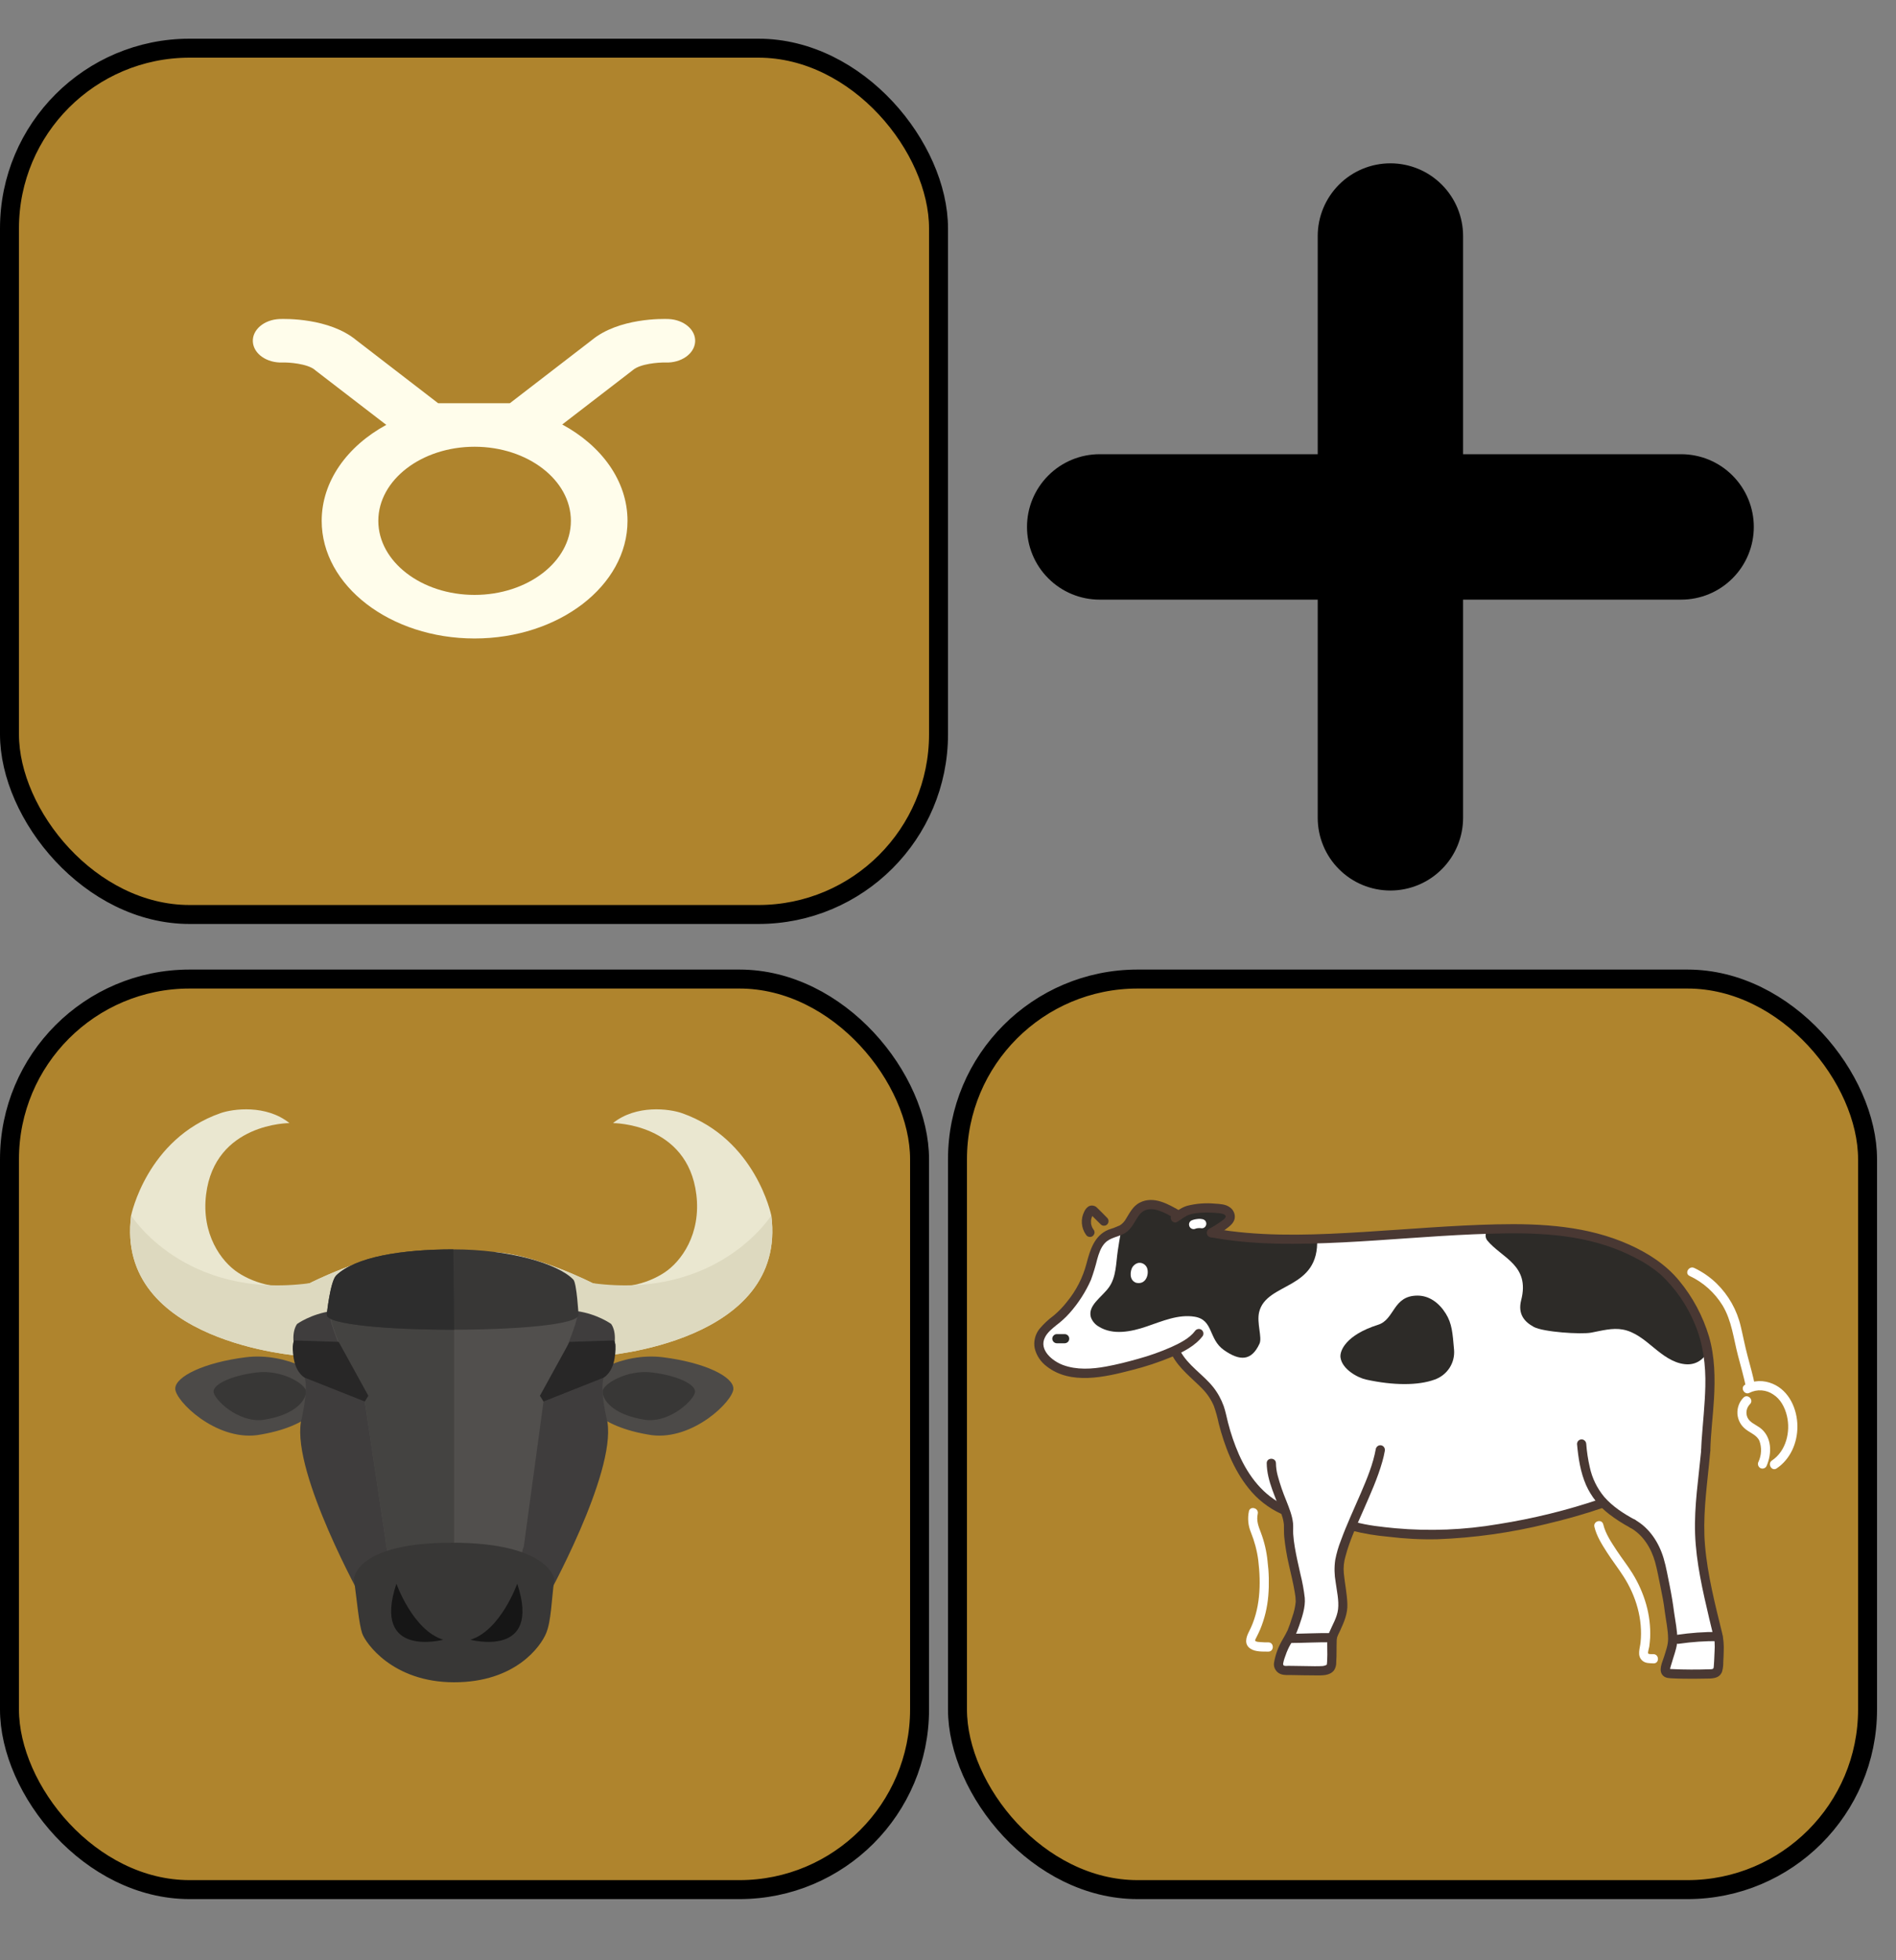 <svg  viewBox="0 0 30 31" fill="none" xmlns="http://www.w3.org/2000/svg">
<rect x="0" y="0" width="30" height="31" fill="#808080" stroke="none"/>
<g clip-path="url(#clip0_923_22859)">
<path d="M17.4 9.483H20.85V12.933C20.85 13.238 20.971 13.531 21.187 13.746C21.402 13.962 21.695 14.083 22 14.083C22.305 14.083 22.598 13.962 22.813 13.746C23.029 13.531 23.15 13.238 23.15 12.933V9.483H26.6C26.905 9.483 27.198 9.362 27.413 9.146C27.629 8.931 27.75 8.638 27.75 8.333C27.75 8.028 27.629 7.736 27.413 7.52C27.198 7.304 26.905 7.183 26.6 7.183H23.15V3.733C23.15 3.428 23.029 3.136 22.813 2.92C22.598 2.704 22.305 2.583 22 2.583C21.695 2.583 21.402 2.704 21.187 2.92C20.971 3.136 20.85 3.428 20.85 3.733V7.183H17.4C17.095 7.183 16.802 7.304 16.587 7.52C16.371 7.736 16.25 8.028 16.25 8.333C16.25 8.638 16.371 8.931 16.587 9.146C16.802 9.362 17.095 9.483 17.4 9.483Z" fill="currentColor"/>
<g clip-path="url(#clip1_923_22859)">
<rect x="0.15" y="15.483" width="14.4" height="14.4" rx="2.85" fill="#AF842D" stroke="currentColor" stroke-width="0.3"/>
<path d="M4.9 20.293C4.462 20.426 4.035 20.302 3.767 20.126C3.5 19.951 3.184 19.517 3.261 18.89C3.4 17.758 4.58 17.761 4.58 17.761C4.211 17.465 3.686 17.534 3.488 17.604C2.322 18.013 2.075 19.221 2.075 19.221C1.812 21.239 4.752 21.442 4.752 21.442C6.298 21.389 6.447 19.803 6.447 19.803C5.77 19.847 4.9 20.293 4.9 20.293Z" fill="#EAE7D0"/>
<path d="M4.9 20.293C2.91 20.556 2.075 19.221 2.075 19.221C1.812 21.239 4.752 21.442 4.752 21.442C6.298 21.389 6.447 19.803 6.447 19.803C5.77 19.847 4.9 20.293 4.9 20.293Z" fill="#DDD9BF"/>
<path d="M12.204 19.221C12.204 19.221 11.957 18.013 10.791 17.604C10.592 17.534 10.068 17.465 9.699 17.761C9.699 17.761 10.879 17.758 11.018 18.89C11.095 19.517 10.779 19.951 10.511 20.126C10.244 20.302 9.816 20.426 9.379 20.293C9.379 20.293 8.509 19.847 7.832 19.803C7.832 19.803 7.981 21.389 9.527 21.442C9.527 21.442 12.466 21.239 12.204 19.221Z" fill="#EAE7D0"/>
<path d="M12.204 19.221C12.204 19.221 11.369 20.556 9.379 20.293C9.379 20.293 8.509 19.847 7.832 19.803C7.832 19.803 7.981 21.389 9.527 21.442C9.527 21.442 12.466 21.239 12.204 19.221Z" fill="#DDD9BF"/>
<path d="M10.49 21.464C9.831 21.381 9.197 21.769 9.197 21.961C9.197 22.153 9.426 22.562 10.312 22.696C10.97 22.779 11.604 22.153 11.604 21.961C11.604 21.769 11.149 21.547 10.49 21.464Z" fill="#4C4A48"/>
<path d="M10.32 21.705C9.92 21.654 9.534 21.89 9.534 22.007C9.534 22.123 9.673 22.372 10.212 22.454C10.613 22.504 10.998 22.123 10.998 22.007C10.998 21.89 10.721 21.755 10.32 21.705Z" fill="#383736"/>
<path d="M3.888 21.464C3.229 21.547 2.773 21.769 2.773 21.961C2.773 22.153 3.407 22.779 4.066 22.696C4.951 22.562 5.18 22.153 5.18 21.961C5.18 21.769 4.546 21.381 3.888 21.464Z" fill="#4C4A48"/>
<path d="M4.057 21.705C3.656 21.755 3.379 21.89 3.379 22.007C3.379 22.123 3.764 22.504 4.165 22.454C4.704 22.372 4.843 22.123 4.843 22.007C4.843 21.89 4.458 21.654 4.057 21.705Z" fill="#383736"/>
<path d="M9.55 21.787C9.55 21.787 9.853 21.209 9.671 20.938C9.671 20.938 9.453 20.779 9.126 20.734C9.126 20.734 8.014 20.146 7.186 20.146C6.358 20.146 5.246 20.734 5.246 20.734C4.919 20.779 4.7 20.938 4.7 20.938C4.519 21.209 4.822 21.787 4.822 21.787C4.882 22.013 4.761 22.488 4.761 22.488C4.628 23.314 5.731 25.295 5.731 25.295C5.828 25.453 6.24 26.559 7.186 26.559C8.131 26.559 8.543 25.453 8.64 25.295C8.64 25.295 9.744 23.314 9.611 22.488C9.611 22.488 9.489 22.013 9.55 21.787Z" fill="#3F3D3D"/>
<path d="M9.126 20.734C9.126 20.734 8.014 20.146 7.186 20.146C6.358 20.146 5.246 20.734 5.246 20.734C5.069 20.734 5.772 22.164 5.772 22.164L6.123 24.509C6.22 24.668 6.24 26.559 7.186 26.559C8.131 26.559 8.191 24.616 8.288 24.457L8.6 22.164C8.6 22.164 9.254 20.734 9.126 20.734Z" fill="#514F4D"/>
<path d="M5.246 20.734C5.09 20.734 5.772 22.164 5.772 22.164L6.123 24.509C6.22 24.668 6.24 26.559 7.186 26.559V20.146C6.358 20.146 5.246 20.734 5.246 20.734Z" fill="#444341"/>
<path d="M7.151 24.397C5.614 24.397 5.601 24.972 5.601 24.972C5.647 25.311 5.68 25.686 5.731 25.832C5.782 25.978 6.208 26.604 7.186 26.604C8.163 26.604 8.558 26.029 8.64 25.832C8.723 25.635 8.725 25.311 8.771 24.972C8.771 24.972 8.688 24.397 7.151 24.397Z" fill="#383736"/>
<path d="M6.272 25.045C5.878 26.234 7.013 25.931 7.013 25.931C6.534 25.784 6.272 25.045 6.272 25.045Z" fill="#161616"/>
<path d="M8.184 25.045C8.184 25.045 7.922 25.784 7.443 25.931C7.443 25.931 8.578 26.234 8.184 25.045Z" fill="#161616"/>
<path d="M5.359 21.221L4.656 21.198C4.656 21.198 4.607 21.247 4.648 21.485C4.688 21.722 4.822 21.787 4.822 21.787L5.772 22.164L5.828 22.073L5.359 21.221Z" fill="#282727"/>
<path d="M9.716 21.198L9.012 21.221L8.543 22.073L8.6 22.164L9.55 21.787C9.55 21.787 9.683 21.722 9.724 21.485C9.764 21.247 9.716 21.198 9.716 21.198Z" fill="#282727"/>
<path d="M9.716 21.198L9.714 21.198C9.727 21.235 9.736 21.276 9.74 21.318C9.739 21.222 9.716 21.198 9.716 21.198Z" fill="#494949"/>
<path d="M9.072 20.236C8.828 19.983 8.065 19.758 7.173 19.758C6.35 19.758 5.625 19.878 5.321 20.169C5.224 20.263 5.17 20.793 5.17 20.793C5.17 21.107 9.154 21.107 9.154 20.793C9.154 20.793 9.126 20.291 9.072 20.236Z" fill="#383736"/>
<path d="M7.173 19.758C6.35 19.758 5.625 19.878 5.321 20.169C5.224 20.263 5.17 20.793 5.17 20.793C5.17 20.951 6.183 21.03 7.187 21.029L7.173 19.758Z" fill="#2D2D2D"/>
</g>
<g clip-path="url(#clip2_923_22859)">
<rect x="0.15" y="0.762" width="14.7" height="13.7" rx="2.85" fill="#AF842D" stroke="currentColor" stroke-width="0.3"/>
<path d="M10.576 5.045C10.496 5.042 9.792 5.024 9.362 5.38L8.067 6.377H7.506C7.505 6.377 7.505 6.377 7.504 6.377C7.502 6.377 7.5 6.377 7.497 6.377C7.496 6.377 7.495 6.377 7.494 6.377H6.933L5.638 5.38C5.207 5.024 4.504 5.042 4.424 5.045C4.177 5.055 3.988 5.217 4.001 5.407C4.014 5.597 4.222 5.742 4.472 5.733C4.566 5.729 4.864 5.75 4.983 5.85C4.987 5.854 4.992 5.858 4.997 5.862L6.112 6.719C5.494 7.056 5.09 7.611 5.09 8.237C5.09 9.262 6.175 10.097 7.509 10.097C8.843 10.097 9.929 9.262 9.929 8.237C9.929 7.607 9.52 7.05 8.896 6.713L10.002 5.862C10.008 5.858 10.012 5.854 10.017 5.85C10.132 5.754 10.412 5.73 10.531 5.733C10.776 5.742 10.986 5.597 10.999 5.407C11.012 5.217 10.823 5.055 10.576 5.045ZM9.033 8.237C9.033 8.882 8.349 9.408 7.509 9.408C6.669 9.408 5.986 8.882 5.986 8.237C5.986 7.591 6.669 7.065 7.509 7.065C8.349 7.065 9.033 7.591 9.033 8.237Z" fill="#FFFDEB"/>
</g>
<g clip-path="url(#clip3_923_22859)">
<rect x="15.15" y="15.483" width="14.4" height="14.4" rx="2.85" fill="#AF842D" stroke="currentColor" stroke-width="0.3"/>
<path d="M26.99 22.942C26.994 22.711 27.058 22.187 27.057 21.829C27.058 21.762 27.055 21.694 27.047 21.627C27.046 21.621 27.046 21.615 27.045 21.61C27.043 21.531 27.035 21.453 27.022 21.376C26.96 21.046 26.828 20.733 26.633 20.459C26.523 20.294 26.388 20.148 26.231 20.026C26.031 19.884 25.813 19.767 25.583 19.68C25.582 19.68 25.581 19.679 25.579 19.679C24.951 19.44 24.269 19.417 23.563 19.438C23.4 19.443 23.235 19.451 23.07 19.458C22.972 19.463 22.869 19.469 22.765 19.475C21.846 19.533 20.702 19.648 19.734 19.569C19.545 19.555 19.357 19.53 19.171 19.495C19.253 19.453 19.33 19.402 19.401 19.343C19.433 19.321 19.457 19.288 19.466 19.25C19.468 19.228 19.462 19.206 19.451 19.187C19.44 19.168 19.424 19.153 19.404 19.143C19.364 19.124 19.32 19.113 19.276 19.112C19.167 19.099 19.057 19.1 18.948 19.113C18.839 19.129 18.758 19.139 18.673 19.208C18.673 19.208 18.652 19.221 18.652 19.222C18.617 19.202 18.575 19.177 18.519 19.144C18.366 19.056 18.159 19.002 18.022 19.114C17.92 19.196 17.89 19.346 17.783 19.424C17.771 19.433 17.758 19.441 17.744 19.448C17.672 19.485 17.587 19.497 17.517 19.538C17.328 19.65 17.298 19.88 17.232 20.116C17.135 20.395 17.012 20.549 16.857 20.732C16.718 20.897 16.471 20.995 16.44 21.209C16.416 21.372 16.541 21.523 16.686 21.604C16.977 21.767 17.336 21.726 17.661 21.652C17.889 21.601 18.283 21.5 18.59 21.357L18.611 21.398C18.697 21.566 18.872 21.707 19.066 21.9C19.193 22.025 19.281 22.183 19.322 22.357C19.445 22.898 19.697 23.625 20.334 23.887C20.366 23.966 20.384 24.05 20.388 24.135C20.372 24.528 20.584 25.087 20.574 25.349C20.542 25.536 20.484 25.719 20.403 25.891C20.328 25.993 20.237 26.219 20.229 26.314C20.224 26.378 20.279 26.416 20.343 26.416C20.499 26.416 20.816 26.425 20.869 26.421C20.913 26.418 21.012 26.433 21.058 26.361C21.081 26.325 21.073 26.031 21.079 25.899C21.105 25.808 21.181 25.694 21.234 25.51C21.274 25.369 21.212 25.133 21.187 24.846C21.172 24.677 21.265 24.417 21.387 24.13L21.415 24.137C21.591 24.188 22.21 24.279 22.678 24.271C23.554 24.256 24.579 24.037 25.347 23.774L25.368 23.764C25.504 23.899 25.661 24.011 25.833 24.097C26.076 24.231 26.223 24.498 26.28 24.77C26.336 25.041 26.387 25.25 26.416 25.49C26.435 25.651 26.478 25.827 26.465 25.989C26.448 26.074 26.377 26.29 26.349 26.388C26.347 26.397 26.346 26.406 26.348 26.415C26.349 26.424 26.353 26.432 26.358 26.439C26.363 26.447 26.37 26.453 26.378 26.457C26.385 26.462 26.394 26.464 26.403 26.465C26.577 26.479 26.92 26.478 27.1 26.47C27.122 26.468 27.142 26.46 27.158 26.445C27.174 26.43 27.184 26.409 27.186 26.388C27.202 26.23 27.205 26.071 27.196 25.913C27.146 25.711 27.06 25.348 27.014 25.131C26.815 24.18 26.899 23.91 26.99 22.942" fill="white"/>
<path d="M19.929 21.249C19.802 21.526 19.617 21.526 19.367 21.351C19.117 21.176 19.204 20.873 18.903 20.823C18.645 20.781 18.391 20.893 18.144 20.977C17.897 21.062 17.609 21.118 17.387 20.98C17.328 20.947 17.282 20.893 17.26 20.829C17.209 20.643 17.435 20.514 17.547 20.357C17.664 20.193 17.657 19.975 17.687 19.776C17.698 19.705 17.716 19.581 17.743 19.448C17.757 19.441 17.771 19.433 17.784 19.424C17.89 19.346 17.92 19.196 18.022 19.114C18.159 19.002 18.366 19.056 18.519 19.144C18.575 19.177 18.616 19.202 18.652 19.222L18.673 19.208C18.758 19.139 18.839 19.129 18.948 19.113C19.057 19.1 19.167 19.099 19.276 19.112C19.32 19.113 19.364 19.124 19.404 19.143C19.424 19.153 19.44 19.168 19.451 19.187C19.462 19.206 19.468 19.228 19.466 19.25C19.456 19.288 19.433 19.321 19.401 19.343C19.33 19.402 19.253 19.453 19.17 19.495C19.349 19.529 19.804 19.619 20.84 19.587C20.881 20.408 20.039 20.271 19.923 20.75C19.882 20.922 19.974 21.151 19.929 21.249Z" fill="#2D2B28"/>
<path d="M27.022 21.376C26.938 21.522 26.811 21.592 26.654 21.573C26.466 21.551 26.308 21.428 26.162 21.308C26.017 21.188 25.864 21.06 25.678 21.026C25.512 20.995 25.343 21.044 25.176 21.075C25.01 21.105 24.419 21.065 24.27 20.985C24.118 20.903 24.014 20.779 24.069 20.562C24.213 20.005 23.762 19.896 23.532 19.616C23.522 19.603 23.514 19.587 23.51 19.571C23.506 19.554 23.505 19.537 23.508 19.52C23.511 19.503 23.517 19.487 23.526 19.473C23.536 19.459 23.548 19.447 23.563 19.438C24.269 19.416 24.951 19.439 25.579 19.679C25.58 19.679 25.582 19.68 25.583 19.68C25.813 19.767 26.031 19.883 26.231 20.026C26.387 20.148 26.523 20.294 26.633 20.458C26.828 20.732 26.96 21.046 27.022 21.376Z" fill="#2D2B28"/>
<path d="M21.616 21.817C22.049 21.912 22.442 21.912 22.7 21.817C22.797 21.783 22.879 21.719 22.935 21.633C22.991 21.547 23.016 21.445 23.007 21.343C22.984 21.085 22.976 20.933 22.876 20.773C22.767 20.599 22.611 20.489 22.429 20.489C22.037 20.489 22.071 20.866 21.806 20.95C21.294 21.112 21.198 21.362 21.21 21.464C21.233 21.653 21.482 21.788 21.616 21.817Z" fill="#2D2B28"/>
<path d="M20.043 23.139C20.046 23.431 20.196 23.692 20.282 23.964C20.299 24.011 20.31 24.061 20.315 24.111C20.317 24.175 20.314 24.239 20.32 24.304C20.336 24.456 20.361 24.607 20.396 24.756C20.427 24.896 20.463 25.035 20.486 25.177C20.496 25.227 20.501 25.277 20.502 25.328C20.494 25.411 20.476 25.493 20.447 25.572C20.426 25.643 20.401 25.714 20.373 25.783C20.349 25.832 20.323 25.88 20.295 25.927C20.226 26.041 20.18 26.168 20.158 26.299C20.153 26.336 20.161 26.374 20.181 26.405C20.2 26.437 20.23 26.462 20.264 26.474C20.321 26.496 20.386 26.489 20.445 26.49C20.569 26.492 20.693 26.495 20.817 26.495C20.918 26.495 21.039 26.503 21.108 26.415C21.133 26.377 21.145 26.331 21.143 26.286C21.147 26.226 21.148 26.167 21.148 26.107C21.149 26.047 21.148 25.986 21.151 25.925C21.153 25.884 21.186 25.827 21.207 25.782C21.268 25.65 21.325 25.515 21.319 25.367C21.314 25.204 21.279 25.043 21.263 24.881C21.254 24.788 21.264 24.695 21.291 24.606C21.357 24.356 21.469 24.119 21.572 23.884C21.682 23.632 21.797 23.38 21.872 23.115C21.888 23.06 21.901 23.004 21.911 22.948C21.915 22.929 21.913 22.909 21.903 22.892C21.894 22.876 21.878 22.863 21.86 22.858C21.841 22.853 21.821 22.855 21.805 22.865C21.788 22.875 21.776 22.89 21.77 22.909C21.727 23.153 21.629 23.387 21.532 23.613C21.425 23.862 21.309 24.108 21.216 24.363C21.177 24.462 21.147 24.565 21.127 24.67C21.11 24.787 21.113 24.907 21.134 25.023C21.152 25.161 21.188 25.309 21.172 25.449C21.157 25.579 21.081 25.7 21.031 25.819C20.986 25.926 21.004 26.052 21.002 26.166C21.001 26.213 21 26.279 20.995 26.315C20.996 26.308 20.992 26.328 20.992 26.33C20.991 26.341 20.998 26.326 20.992 26.328C20.973 26.338 20.953 26.344 20.932 26.347C20.845 26.353 20.756 26.349 20.668 26.348C20.601 26.347 20.535 26.346 20.468 26.345C20.441 26.344 20.413 26.344 20.386 26.344C20.365 26.344 20.328 26.351 20.31 26.336C20.307 26.332 20.304 26.328 20.303 26.322C20.302 26.317 20.302 26.312 20.303 26.307C20.308 26.278 20.316 26.25 20.325 26.223C20.345 26.161 20.369 26.101 20.398 26.043C20.423 25.992 20.458 25.947 20.481 25.896C20.509 25.836 20.534 25.773 20.556 25.71C20.603 25.573 20.657 25.418 20.645 25.27C20.631 25.145 20.608 25.02 20.577 24.897C20.545 24.754 20.511 24.61 20.487 24.465C20.475 24.397 20.467 24.328 20.462 24.259C20.459 24.201 20.465 24.143 20.459 24.086C20.446 23.965 20.398 23.849 20.354 23.736C20.299 23.604 20.252 23.469 20.215 23.33C20.199 23.268 20.19 23.204 20.189 23.14C20.188 23.046 20.042 23.046 20.043 23.14V23.139Z" fill="#493833"/>
<path d="M24.953 22.836C24.973 23.059 25.007 23.282 25.097 23.488C25.178 23.667 25.301 23.822 25.457 23.942C25.564 24.024 25.677 24.097 25.796 24.16C25.879 24.204 25.952 24.078 25.87 24.034C25.691 23.938 25.517 23.826 25.383 23.672C25.27 23.536 25.192 23.376 25.155 23.204C25.127 23.083 25.108 22.96 25.099 22.836C25.098 22.817 25.09 22.798 25.077 22.785C25.063 22.771 25.045 22.763 25.026 22.763C25.006 22.763 24.988 22.771 24.974 22.784C24.961 22.798 24.953 22.816 24.953 22.836Z" fill="#493833"/>
<path d="M26.917 22.942C26.876 23.377 26.806 23.815 26.821 24.254C26.837 24.71 26.942 25.159 27.046 25.602C27.07 25.706 27.096 25.809 27.121 25.912C27.14 25.991 27.129 26.1 27.126 26.187C27.124 26.237 27.122 26.287 27.118 26.336C27.114 26.381 27.118 26.396 27.07 26.398C26.965 26.402 26.86 26.403 26.756 26.403C26.651 26.402 26.546 26.401 26.442 26.395C26.432 26.393 26.422 26.392 26.412 26.393C26.415 26.39 26.421 26.407 26.419 26.407C26.426 26.39 26.431 26.372 26.435 26.353C26.449 26.307 26.463 26.261 26.477 26.215C26.507 26.119 26.54 26.025 26.54 25.924C26.54 25.783 26.509 25.644 26.49 25.506C26.471 25.361 26.448 25.219 26.419 25.076C26.389 24.933 26.365 24.784 26.323 24.643C26.249 24.395 26.099 24.163 25.869 24.034C25.788 23.988 25.714 24.113 25.796 24.16C25.999 24.274 26.126 24.482 26.188 24.702C26.224 24.832 26.247 24.968 26.275 25.1C26.301 25.226 26.326 25.353 26.341 25.482C26.36 25.626 26.393 25.77 26.394 25.915C26.395 26.013 26.358 26.108 26.33 26.2C26.302 26.29 26.234 26.419 26.314 26.499C26.355 26.54 26.414 26.539 26.468 26.542C26.521 26.545 26.574 26.546 26.627 26.547C26.741 26.549 26.854 26.549 26.967 26.546C27.072 26.544 27.2 26.556 27.247 26.439C27.262 26.388 27.268 26.336 27.267 26.283C27.27 26.227 27.273 26.17 27.274 26.114C27.278 26.019 27.271 25.923 27.25 25.83C27.138 25.373 27.018 24.909 26.978 24.439C26.941 24.011 26.998 23.586 27.041 23.16C27.048 23.087 27.055 23.014 27.062 22.941C27.062 22.922 27.054 22.904 27.041 22.89C27.027 22.876 27.009 22.869 26.989 22.869C26.97 22.869 26.952 22.877 26.938 22.89C26.925 22.904 26.917 22.922 26.916 22.941L26.917 22.942Z" fill="#493833"/>
<path d="M21.395 24.207C21.582 24.254 21.772 24.285 21.964 24.302C22.223 24.334 22.484 24.348 22.745 24.342C23.327 24.32 23.906 24.239 24.471 24.1C24.773 24.029 25.072 23.944 25.366 23.844C25.454 23.814 25.416 23.673 25.327 23.704C24.8 23.883 24.258 24.016 23.707 24.103C23.169 24.195 22.62 24.217 22.076 24.168C21.863 24.147 21.641 24.125 21.434 24.067C21.343 24.041 21.305 24.182 21.395 24.207Z" fill="#493833"/>
<path d="M18.548 21.435C18.659 21.646 18.861 21.794 19.024 21.962C19.102 22.041 19.164 22.134 19.207 22.235C19.239 22.326 19.265 22.419 19.284 22.513C19.378 22.876 19.517 23.237 19.753 23.532C19.891 23.708 20.069 23.847 20.271 23.94C20.288 23.949 20.308 23.951 20.326 23.947C20.345 23.942 20.361 23.93 20.371 23.914C20.381 23.897 20.383 23.877 20.378 23.858C20.373 23.84 20.361 23.824 20.345 23.814C19.992 23.657 19.758 23.348 19.604 23.003C19.532 22.839 19.474 22.669 19.43 22.496C19.408 22.41 19.392 22.322 19.363 22.238C19.324 22.129 19.268 22.027 19.196 21.936C19.035 21.734 18.796 21.594 18.673 21.361C18.63 21.279 18.504 21.352 18.548 21.435H18.548Z" fill="#493833"/>
<path d="M27.062 22.941C27.068 22.669 27.104 22.397 27.12 22.125C27.139 21.795 27.134 21.455 27.041 21.136C26.944 20.812 26.783 20.511 26.567 20.251C26.357 19.997 26.082 19.82 25.783 19.685C25.124 19.388 24.395 19.346 23.683 19.362C22.978 19.378 22.275 19.44 21.572 19.483C20.869 19.526 20.155 19.558 19.454 19.467C19.366 19.456 19.278 19.441 19.19 19.425C19.099 19.407 19.059 19.548 19.151 19.565C19.841 19.695 20.553 19.681 21.251 19.647C21.938 19.613 22.622 19.549 23.308 19.52C24.014 19.491 24.742 19.477 25.421 19.7C25.581 19.752 25.735 19.818 25.884 19.896C26.025 19.967 26.158 20.055 26.279 20.158C26.513 20.378 26.697 20.646 26.819 20.943C26.95 21.255 26.991 21.589 26.983 21.925C26.976 22.213 26.944 22.5 26.924 22.787C26.921 22.839 26.918 22.89 26.917 22.941C26.915 23.035 27.06 23.035 27.062 22.941H27.062Z" fill="#493833"/>
<path d="M18.631 19.321C18.679 19.285 18.729 19.253 18.782 19.224C18.874 19.182 18.995 19.176 19.095 19.175C19.158 19.175 19.221 19.179 19.283 19.185C19.311 19.188 19.392 19.195 19.394 19.237C19.395 19.273 19.316 19.318 19.291 19.336C19.241 19.371 19.188 19.404 19.134 19.432C19.05 19.475 19.124 19.601 19.207 19.558C19.275 19.522 19.34 19.481 19.401 19.434C19.458 19.391 19.522 19.344 19.536 19.27C19.542 19.234 19.537 19.198 19.521 19.165C19.506 19.133 19.482 19.105 19.451 19.087C19.387 19.043 19.302 19.04 19.227 19.035C19.079 19.021 18.931 19.032 18.788 19.068C18.697 19.093 18.634 19.146 18.558 19.195C18.479 19.246 18.552 19.372 18.631 19.321V19.321Z" fill="#493833"/>
<path d="M17.308 19.453C17.301 19.443 17.294 19.433 17.288 19.422C17.286 19.418 17.283 19.413 17.281 19.409C17.279 19.406 17.278 19.403 17.277 19.399C17.28 19.408 17.281 19.41 17.279 19.405C17.276 19.394 17.272 19.384 17.269 19.373C17.268 19.368 17.267 19.363 17.265 19.358C17.265 19.355 17.264 19.351 17.264 19.348C17.265 19.359 17.265 19.36 17.264 19.352C17.264 19.341 17.263 19.331 17.263 19.321C17.263 19.315 17.263 19.309 17.263 19.303C17.263 19.3 17.264 19.297 17.264 19.295C17.265 19.287 17.265 19.288 17.263 19.299C17.264 19.288 17.266 19.278 17.269 19.269C17.272 19.257 17.276 19.245 17.281 19.234C17.271 19.251 17.28 19.236 17.282 19.233C17.285 19.228 17.288 19.222 17.291 19.217C17.294 19.212 17.297 19.207 17.3 19.202C17.304 19.197 17.304 19.197 17.301 19.201C17.297 19.206 17.298 19.206 17.302 19.201C17.308 19.196 17.307 19.196 17.299 19.203L17.29 19.207C17.285 19.209 17.279 19.21 17.274 19.209C17.268 19.209 17.263 19.207 17.258 19.204C17.264 19.209 17.263 19.208 17.255 19.202C17.258 19.202 17.267 19.213 17.268 19.214L17.282 19.229L17.415 19.361C17.421 19.368 17.429 19.374 17.438 19.378C17.447 19.382 17.457 19.384 17.466 19.384C17.476 19.384 17.486 19.382 17.495 19.379C17.504 19.375 17.512 19.37 17.519 19.363C17.526 19.356 17.531 19.348 17.535 19.339C17.538 19.33 17.54 19.32 17.54 19.31C17.54 19.301 17.538 19.291 17.534 19.282C17.53 19.273 17.525 19.265 17.518 19.259C17.466 19.207 17.416 19.153 17.362 19.103C17.345 19.084 17.323 19.071 17.298 19.067C17.273 19.062 17.247 19.066 17.225 19.078C17.195 19.098 17.171 19.126 17.156 19.16C17.127 19.217 17.113 19.282 17.118 19.346C17.123 19.411 17.145 19.473 17.183 19.526C17.193 19.542 17.208 19.554 17.226 19.559C17.24 19.563 17.255 19.563 17.269 19.558C17.283 19.554 17.295 19.545 17.303 19.534C17.312 19.522 17.318 19.508 17.319 19.494C17.319 19.479 17.316 19.465 17.309 19.452L17.308 19.453Z" fill="#493833"/>
<path d="M18.906 21.052C18.821 21.165 18.664 21.244 18.533 21.303C18.363 21.378 18.188 21.44 18.009 21.489C17.843 21.536 17.674 21.579 17.505 21.61C17.278 21.652 17.035 21.668 16.815 21.585C16.651 21.523 16.433 21.346 16.535 21.148C16.575 21.069 16.649 21.011 16.716 20.956C16.792 20.899 16.863 20.834 16.926 20.763C17.064 20.607 17.178 20.43 17.262 20.24C17.301 20.133 17.334 20.024 17.361 19.914C17.386 19.825 17.417 19.73 17.48 19.661C17.569 19.564 17.702 19.564 17.807 19.496C17.909 19.43 17.951 19.32 18.018 19.225C18.171 19.007 18.447 19.189 18.615 19.284C18.697 19.331 18.77 19.205 18.689 19.159C18.492 19.047 18.257 18.902 18.029 19.021C17.927 19.075 17.876 19.178 17.818 19.272C17.795 19.315 17.761 19.351 17.72 19.378C17.661 19.405 17.6 19.428 17.538 19.447C17.315 19.539 17.247 19.77 17.191 19.984C17.133 20.206 17.027 20.412 16.881 20.589C16.819 20.668 16.749 20.741 16.671 20.806C16.588 20.867 16.512 20.938 16.446 21.017C16.413 21.059 16.389 21.108 16.376 21.161C16.363 21.214 16.361 21.268 16.372 21.322C16.399 21.437 16.468 21.539 16.564 21.61C16.942 21.905 17.482 21.778 17.905 21.668C18.122 21.614 18.334 21.544 18.541 21.458C18.721 21.381 18.911 21.286 19.032 21.126C19.041 21.109 19.044 21.089 19.039 21.07C19.034 21.052 19.022 21.036 19.006 21.026C18.989 21.017 18.969 21.014 18.951 21.019C18.932 21.024 18.916 21.036 18.906 21.052V21.052Z" fill="#493833"/>
<path d="M19.761 23.901C19.738 24.012 19.749 24.127 19.792 24.231C19.849 24.372 19.889 24.52 19.909 24.672C19.955 25.054 19.942 25.458 19.761 25.806C19.715 25.895 19.685 26.004 19.783 26.071C19.862 26.125 19.977 26.118 20.069 26.119C20.162 26.119 20.163 25.973 20.069 25.973C20.028 25.973 19.987 25.973 19.946 25.969C19.926 25.968 19.879 25.966 19.864 25.951C19.853 25.939 19.87 25.912 19.88 25.893C19.901 25.852 19.922 25.81 19.94 25.767C20.01 25.598 20.053 25.418 20.068 25.235C20.083 25.053 20.079 24.869 20.056 24.687C20.041 24.535 20.006 24.385 19.952 24.241C19.91 24.132 19.878 24.05 19.901 23.939C19.921 23.848 19.78 23.809 19.761 23.901L19.761 23.901Z" fill="white"/>
<path d="M25.228 24.146C25.262 24.29 25.347 24.425 25.426 24.548C25.509 24.678 25.605 24.8 25.688 24.93C25.887 25.239 25.996 25.607 25.958 25.975C25.948 26.071 25.9 26.183 25.984 26.26C26.034 26.306 26.1 26.302 26.163 26.305C26.257 26.309 26.257 26.163 26.163 26.159C26.142 26.158 26.085 26.164 26.078 26.147C26.071 26.13 26.092 26.065 26.096 26.04C26.102 25.993 26.107 25.947 26.11 25.9C26.117 25.722 26.096 25.544 26.047 25.372C25.998 25.2 25.925 25.035 25.83 24.882C25.754 24.759 25.664 24.646 25.584 24.525C25.5 24.397 25.404 24.258 25.368 24.107C25.346 24.016 25.206 24.054 25.228 24.146H25.228Z" fill="white"/>
<path d="M20.395 25.983C20.623 25.983 20.851 25.968 21.079 25.972C21.173 25.973 21.173 25.827 21.079 25.826C20.851 25.823 20.623 25.837 20.395 25.837C20.302 25.837 20.302 25.983 20.395 25.983Z" fill="#493833"/>
<path d="M26.572 25.994C26.775 25.965 26.98 25.951 27.186 25.953C27.28 25.954 27.28 25.808 27.186 25.808C26.967 25.806 26.749 25.822 26.533 25.854C26.514 25.859 26.498 25.871 26.489 25.888C26.479 25.905 26.477 25.925 26.482 25.944C26.487 25.962 26.5 25.977 26.517 25.987C26.533 25.996 26.553 25.999 26.572 25.994L26.572 25.994Z" fill="#493833"/>
<path d="M17.918 20.039C17.883 20.097 17.861 20.245 17.976 20.286C18.133 20.323 18.184 20.151 18.151 20.056C18.125 19.978 18.004 19.919 17.918 20.039Z" fill="white"/>
<path d="M26.734 20.178C26.95 20.279 27.131 20.442 27.256 20.645C27.402 20.887 27.429 21.169 27.5 21.438C27.544 21.607 27.593 21.775 27.628 21.946C27.647 22.038 27.787 21.999 27.768 21.908C27.736 21.75 27.692 21.596 27.651 21.441C27.61 21.288 27.581 21.132 27.544 20.978C27.484 20.718 27.351 20.482 27.16 20.296C27.057 20.196 26.938 20.114 26.808 20.052C26.724 20.012 26.649 20.137 26.734 20.178Z" fill="white"/>
<path d="M16.723 21.243H16.845C16.864 21.243 16.883 21.235 16.897 21.222C16.904 21.215 16.909 21.207 16.913 21.198C16.916 21.189 16.918 21.18 16.918 21.17C16.918 21.161 16.916 21.151 16.913 21.142C16.909 21.134 16.904 21.126 16.897 21.119C16.883 21.105 16.864 21.098 16.845 21.098H16.723C16.704 21.098 16.686 21.105 16.672 21.119C16.665 21.126 16.66 21.134 16.656 21.142C16.652 21.151 16.65 21.161 16.65 21.17C16.65 21.18 16.652 21.189 16.656 21.198C16.66 21.207 16.665 21.215 16.672 21.222C16.686 21.235 16.704 21.243 16.723 21.243Z" fill="#2D2B28"/>
<path d="M18.923 19.428L18.927 19.426L18.909 19.433C18.926 19.427 18.943 19.423 18.961 19.421L18.942 19.424C18.962 19.421 18.982 19.42 19.002 19.422L18.983 19.42C18.987 19.42 18.991 19.421 18.995 19.422C19.014 19.427 19.034 19.425 19.052 19.415C19.064 19.408 19.074 19.397 19.08 19.384C19.086 19.371 19.089 19.357 19.087 19.343C19.085 19.328 19.079 19.315 19.07 19.304C19.06 19.294 19.048 19.286 19.034 19.282C19.004 19.275 18.973 19.273 18.942 19.278C18.91 19.281 18.879 19.289 18.85 19.302C18.833 19.312 18.821 19.327 18.816 19.345C18.811 19.364 18.814 19.384 18.824 19.402C18.833 19.418 18.849 19.43 18.867 19.435L18.887 19.438C18.899 19.438 18.912 19.434 18.923 19.428H18.923Z" fill="white"/>
<path d="M27.684 22.025C27.743 21.996 27.809 21.983 27.874 21.988C27.94 21.993 28.003 22.015 28.057 22.052C28.174 22.126 28.243 22.259 28.274 22.391C28.334 22.641 28.261 22.947 28.038 23.096C27.96 23.147 28.033 23.274 28.111 23.222C28.33 23.076 28.441 22.816 28.44 22.558C28.439 22.286 28.312 21.995 28.05 21.884C27.98 21.854 27.905 21.839 27.829 21.841C27.753 21.844 27.678 21.864 27.611 21.899C27.529 21.944 27.602 22.07 27.685 22.025H27.684Z" fill="white"/>
<path d="M27.587 22.102C27.553 22.136 27.527 22.177 27.511 22.222C27.494 22.267 27.488 22.315 27.491 22.363C27.495 22.41 27.509 22.457 27.532 22.499C27.555 22.541 27.587 22.577 27.625 22.606C27.698 22.662 27.8 22.697 27.839 22.787C27.878 22.894 27.872 23.012 27.825 23.115C27.815 23.132 27.813 23.151 27.818 23.17C27.823 23.188 27.834 23.204 27.851 23.215C27.867 23.224 27.887 23.227 27.906 23.222C27.924 23.217 27.941 23.205 27.95 23.188C28.041 22.984 28.039 22.719 27.845 22.577C27.779 22.529 27.684 22.495 27.649 22.415C27.634 22.38 27.63 22.341 27.637 22.304C27.645 22.266 27.663 22.232 27.69 22.205C27.756 22.139 27.653 22.036 27.587 22.102H27.587Z" fill="white"/>
</g>
</g>
<defs>
<clipPath id="clip0_923_22859">
<rect width="30" height="30" fill="white" transform="translate(0 0.333)"/>
</clipPath>
<clipPath id="clip1_923_22859">
<rect width="14.7" height="15.68" fill="white" transform="translate(0 15)"/>
</clipPath>
<clipPath id="clip2_923_22859">
<rect width="15" height="15" fill="white"/>
</clipPath>
<clipPath id="clip3_923_22859">
<rect width="14.7" height="14.7" fill="white" transform="translate(15 15.333)"/>
</clipPath>
</defs>
</svg>
